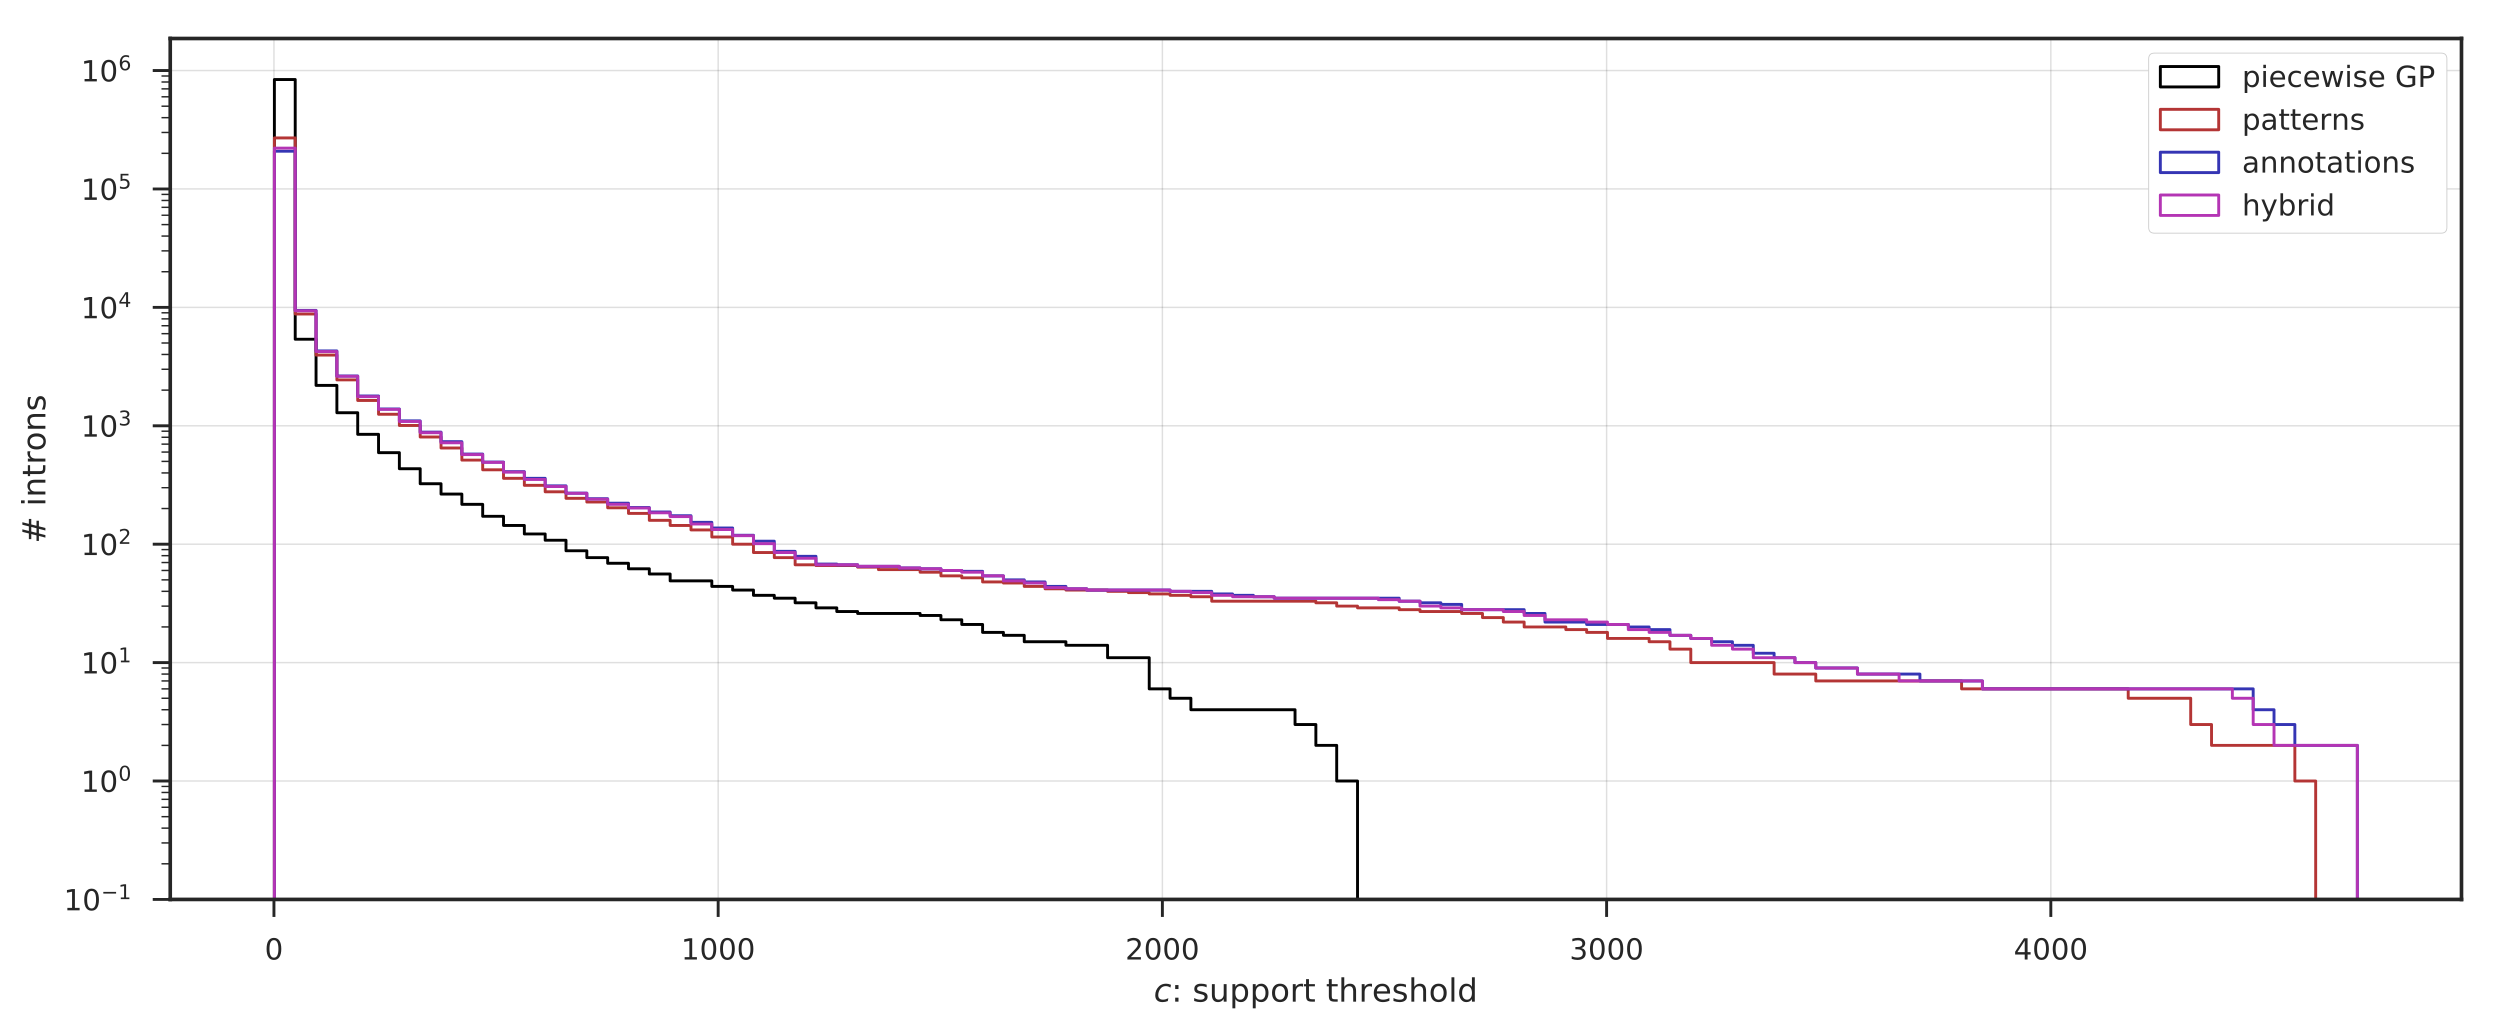 <?xml version="1.0" encoding="utf-8" standalone="no"?>
<!DOCTYPE svg PUBLIC "-//W3C//DTD SVG 1.1//EN"
  "http://www.w3.org/Graphics/SVG/1.1/DTD/svg11.dtd">
<!-- Created with matplotlib (https://matplotlib.org/) -->
<svg height="352.8pt" version="1.1" viewBox="0 0 856.8 352.8" width="856.8pt" xmlns="http://www.w3.org/2000/svg" xmlns:xlink="http://www.w3.org/1999/xlink">
 <defs>
  <style type="text/css">
*{stroke-linecap:butt;stroke-linejoin:round;}
  </style>
 </defs>
 <g id="figure_1">
  <g id="patch_1">
   <path d="M 0 352.8 
L 856.8 352.8 
L 856.8 0 
L 0 0 
z
" style="fill:#ffffff;"/>
  </g>
  <g id="axes_1">
   <g id="patch_2">
    <path d="M 58.346 308.252 
L 843.6 308.252 
L 843.6 13.2 
L 58.346 13.2 
z
" style="fill:#ffffff;"/>
   </g>
   <g id="matplotlib.axis_1">
    <g id="xtick_1">
     <g id="line2d_1">
      <path clip-path="url(#pff137f445e)" d="M 93.887 308.252 
L 93.887 13.2 
" style="fill:none;stroke:#000000;stroke-linecap:round;stroke-opacity:0.125;stroke-width:0.5;"/>
     </g>
     <g id="line2d_2">
      <defs>
       <path d="M 0 0 
L 0 6 
" id="mf0a3dcafa5" style="stroke:#262626;"/>
      </defs>
      <g>
       <use style="fill:#262626;stroke:#262626;" x="93.887" xlink:href="#mf0a3dcafa5" y="308.252"/>
      </g>
     </g>
     <g id="text_1">
      <!-- 0 -->
      <defs>
       <path d="M 31.781 66.406 
Q 24.172 66.406 20.328 58.906 
Q 16.5 51.422 16.5 36.375 
Q 16.5 21.391 20.328 13.891 
Q 24.172 6.391 31.781 6.391 
Q 39.453 6.391 43.281 13.891 
Q 47.125 21.391 47.125 36.375 
Q 47.125 51.422 43.281 58.906 
Q 39.453 66.406 31.781 66.406 
z
M 31.781 74.219 
Q 44.047 74.219 50.516 64.516 
Q 56.984 54.828 56.984 36.375 
Q 56.984 17.969 50.516 8.266 
Q 44.047 -1.422 31.781 -1.422 
Q 19.531 -1.422 13.062 8.266 
Q 6.594 17.969 6.594 36.375 
Q 6.594 54.828 13.062 64.516 
Q 19.531 74.219 31.781 74.219 
z
" id="DejaVuSans-48"/>
      </defs>
      <g style="fill:#262626;" transform="translate(90.706 328.85)scale(0.1 -0.1)">
       <use xlink:href="#DejaVuSans-48"/>
      </g>
     </g>
    </g>
    <g id="xtick_2">
     <g id="line2d_3">
      <path clip-path="url(#pff137f445e)" d="M 246.13 308.252 
L 246.13 13.2 
" style="fill:none;stroke:#000000;stroke-linecap:round;stroke-opacity:0.125;stroke-width:0.5;"/>
     </g>
     <g id="line2d_4">
      <g>
       <use style="fill:#262626;stroke:#262626;" x="246.13" xlink:href="#mf0a3dcafa5" y="308.252"/>
      </g>
     </g>
     <g id="text_2">
      <!-- 1000 -->
      <defs>
       <path d="M 12.406 8.297 
L 28.516 8.297 
L 28.516 63.922 
L 10.984 60.406 
L 10.984 69.391 
L 28.422 72.906 
L 38.281 72.906 
L 38.281 8.297 
L 54.391 8.297 
L 54.391 0 
L 12.406 0 
z
" id="DejaVuSans-49"/>
      </defs>
      <g style="fill:#262626;" transform="translate(233.405 328.85)scale(0.1 -0.1)">
       <use xlink:href="#DejaVuSans-49"/>
       <use x="63.623" xlink:href="#DejaVuSans-48"/>
       <use x="127.246" xlink:href="#DejaVuSans-48"/>
       <use x="190.869" xlink:href="#DejaVuSans-48"/>
      </g>
     </g>
    </g>
    <g id="xtick_3">
     <g id="line2d_5">
      <path clip-path="url(#pff137f445e)" d="M 398.373 308.252 
L 398.373 13.2 
" style="fill:none;stroke:#000000;stroke-linecap:round;stroke-opacity:0.125;stroke-width:0.5;"/>
     </g>
     <g id="line2d_6">
      <g>
       <use style="fill:#262626;stroke:#262626;" x="398.373" xlink:href="#mf0a3dcafa5" y="308.252"/>
      </g>
     </g>
     <g id="text_3">
      <!-- 2000 -->
      <defs>
       <path d="M 19.188 8.297 
L 53.609 8.297 
L 53.609 0 
L 7.328 0 
L 7.328 8.297 
Q 12.938 14.109 22.625 23.891 
Q 32.328 33.688 34.812 36.531 
Q 39.547 41.844 41.422 45.531 
Q 43.312 49.219 43.312 52.781 
Q 43.312 58.594 39.234 62.25 
Q 35.156 65.922 28.609 65.922 
Q 23.969 65.922 18.812 64.312 
Q 13.672 62.703 7.812 59.422 
L 7.812 69.391 
Q 13.766 71.781 18.938 73 
Q 24.125 74.219 28.422 74.219 
Q 39.75 74.219 46.484 68.547 
Q 53.219 62.891 53.219 53.422 
Q 53.219 48.922 51.531 44.891 
Q 49.859 40.875 45.406 35.406 
Q 44.188 33.984 37.641 27.219 
Q 31.109 20.453 19.188 8.297 
z
" id="DejaVuSans-50"/>
      </defs>
      <g style="fill:#262626;" transform="translate(385.648 328.85)scale(0.1 -0.1)">
       <use xlink:href="#DejaVuSans-50"/>
       <use x="63.623" xlink:href="#DejaVuSans-48"/>
       <use x="127.246" xlink:href="#DejaVuSans-48"/>
       <use x="190.869" xlink:href="#DejaVuSans-48"/>
      </g>
     </g>
    </g>
    <g id="xtick_4">
     <g id="line2d_7">
      <path clip-path="url(#pff137f445e)" d="M 550.616 308.252 
L 550.616 13.2 
" style="fill:none;stroke:#000000;stroke-linecap:round;stroke-opacity:0.125;stroke-width:0.5;"/>
     </g>
     <g id="line2d_8">
      <g>
       <use style="fill:#262626;stroke:#262626;" x="550.616" xlink:href="#mf0a3dcafa5" y="308.252"/>
      </g>
     </g>
     <g id="text_4">
      <!-- 3000 -->
      <defs>
       <path d="M 40.578 39.312 
Q 47.656 37.797 51.625 33 
Q 55.609 28.219 55.609 21.188 
Q 55.609 10.406 48.188 4.484 
Q 40.766 -1.422 27.094 -1.422 
Q 22.516 -1.422 17.656 -0.516 
Q 12.797 0.391 7.625 2.203 
L 7.625 11.719 
Q 11.719 9.328 16.594 8.109 
Q 21.484 6.891 26.812 6.891 
Q 36.078 6.891 40.938 10.547 
Q 45.797 14.203 45.797 21.188 
Q 45.797 27.641 41.281 31.266 
Q 36.766 34.906 28.719 34.906 
L 20.219 34.906 
L 20.219 43.016 
L 29.109 43.016 
Q 36.375 43.016 40.234 45.922 
Q 44.094 48.828 44.094 54.297 
Q 44.094 59.906 40.109 62.906 
Q 36.141 65.922 28.719 65.922 
Q 24.656 65.922 20.016 65.031 
Q 15.375 64.156 9.812 62.312 
L 9.812 71.094 
Q 15.438 72.656 20.344 73.438 
Q 25.25 74.219 29.594 74.219 
Q 40.828 74.219 47.359 69.109 
Q 53.906 64.016 53.906 55.328 
Q 53.906 49.266 50.438 45.094 
Q 46.969 40.922 40.578 39.312 
z
" id="DejaVuSans-51"/>
      </defs>
      <g style="fill:#262626;" transform="translate(537.891 328.85)scale(0.1 -0.1)">
       <use xlink:href="#DejaVuSans-51"/>
       <use x="63.623" xlink:href="#DejaVuSans-48"/>
       <use x="127.246" xlink:href="#DejaVuSans-48"/>
       <use x="190.869" xlink:href="#DejaVuSans-48"/>
      </g>
     </g>
    </g>
    <g id="xtick_5">
     <g id="line2d_9">
      <path clip-path="url(#pff137f445e)" d="M 702.859 308.252 
L 702.859 13.2 
" style="fill:none;stroke:#000000;stroke-linecap:round;stroke-opacity:0.125;stroke-width:0.5;"/>
     </g>
     <g id="line2d_10">
      <g>
       <use style="fill:#262626;stroke:#262626;" x="702.859" xlink:href="#mf0a3dcafa5" y="308.252"/>
      </g>
     </g>
     <g id="text_5">
      <!-- 4000 -->
      <defs>
       <path d="M 37.797 64.312 
L 12.891 25.391 
L 37.797 25.391 
z
M 35.203 72.906 
L 47.609 72.906 
L 47.609 25.391 
L 58.016 25.391 
L 58.016 17.188 
L 47.609 17.188 
L 47.609 0 
L 37.797 0 
L 37.797 17.188 
L 4.891 17.188 
L 4.891 26.703 
z
" id="DejaVuSans-52"/>
      </defs>
      <g style="fill:#262626;" transform="translate(690.134 328.85)scale(0.1 -0.1)">
       <use xlink:href="#DejaVuSans-52"/>
       <use x="63.623" xlink:href="#DejaVuSans-48"/>
       <use x="127.246" xlink:href="#DejaVuSans-48"/>
       <use x="190.869" xlink:href="#DejaVuSans-48"/>
      </g>
     </g>
    </g>
    <g id="text_6">
     <!-- $c$: support threshold -->
     <defs>
      <path d="M 53.609 52.594 
L 51.812 43.703 
Q 48.578 46.047 44.938 47.219 
Q 41.312 48.391 37.406 48.391 
Q 33.109 48.391 29.219 46.875 
Q 25.344 45.359 22.703 42.578 
Q 18.5 38.328 16.203 32.609 
Q 13.922 26.906 13.922 20.797 
Q 13.922 13.422 17.609 9.812 
Q 21.297 6.203 28.812 6.203 
Q 32.516 6.203 36.688 7.328 
Q 40.875 8.453 45.406 10.688 
L 43.703 1.812 
Q 39.797 0.203 35.672 -0.609 
Q 31.547 -1.422 27.203 -1.422 
Q 16.312 -1.422 10.453 4.016 
Q 4.594 9.469 4.594 19.578 
Q 4.594 28.078 7.641 35.234 
Q 10.688 42.391 16.703 48.094 
Q 20.797 52 26.312 54 
Q 31.844 56 38.375 56 
Q 42.188 56 45.938 55.141 
Q 49.703 54.297 53.609 52.594 
z
" id="DejaVuSans-Oblique-99"/>
      <path d="M 11.719 12.406 
L 22.016 12.406 
L 22.016 0 
L 11.719 0 
z
M 11.719 51.703 
L 22.016 51.703 
L 22.016 39.312 
L 11.719 39.312 
z
" id="DejaVuSans-58"/>
      <path id="DejaVuSans-32"/>
      <path d="M 44.281 53.078 
L 44.281 44.578 
Q 40.484 46.531 36.375 47.5 
Q 32.281 48.484 27.875 48.484 
Q 21.188 48.484 17.844 46.438 
Q 14.5 44.391 14.5 40.281 
Q 14.5 37.156 16.891 35.375 
Q 19.281 33.594 26.516 31.984 
L 29.594 31.297 
Q 39.156 29.25 43.188 25.516 
Q 47.219 21.781 47.219 15.094 
Q 47.219 7.469 41.188 3.016 
Q 35.156 -1.422 24.609 -1.422 
Q 20.219 -1.422 15.453 -0.562 
Q 10.688 0.297 5.422 2 
L 5.422 11.281 
Q 10.406 8.688 15.234 7.391 
Q 20.062 6.109 24.812 6.109 
Q 31.156 6.109 34.562 8.281 
Q 37.984 10.453 37.984 14.406 
Q 37.984 18.062 35.516 20.016 
Q 33.062 21.969 24.703 23.781 
L 21.578 24.516 
Q 13.234 26.266 9.516 29.906 
Q 5.812 33.547 5.812 39.891 
Q 5.812 47.609 11.281 51.797 
Q 16.75 56 26.812 56 
Q 31.781 56 36.172 55.266 
Q 40.578 54.547 44.281 53.078 
z
" id="DejaVuSans-115"/>
      <path d="M 8.5 21.578 
L 8.5 54.688 
L 17.484 54.688 
L 17.484 21.922 
Q 17.484 14.156 20.5 10.266 
Q 23.531 6.391 29.594 6.391 
Q 36.859 6.391 41.078 11.031 
Q 45.312 15.672 45.312 23.688 
L 45.312 54.688 
L 54.297 54.688 
L 54.297 0 
L 45.312 0 
L 45.312 8.406 
Q 42.047 3.422 37.719 1 
Q 33.406 -1.422 27.688 -1.422 
Q 18.266 -1.422 13.375 4.438 
Q 8.5 10.297 8.5 21.578 
z
M 31.109 56 
z
" id="DejaVuSans-117"/>
      <path d="M 18.109 8.203 
L 18.109 -20.797 
L 9.078 -20.797 
L 9.078 54.688 
L 18.109 54.688 
L 18.109 46.391 
Q 20.953 51.266 25.266 53.625 
Q 29.594 56 35.594 56 
Q 45.562 56 51.781 48.094 
Q 58.016 40.188 58.016 27.297 
Q 58.016 14.406 51.781 6.484 
Q 45.562 -1.422 35.594 -1.422 
Q 29.594 -1.422 25.266 0.953 
Q 20.953 3.328 18.109 8.203 
z
M 48.688 27.297 
Q 48.688 37.203 44.609 42.844 
Q 40.531 48.484 33.406 48.484 
Q 26.266 48.484 22.188 42.844 
Q 18.109 37.203 18.109 27.297 
Q 18.109 17.391 22.188 11.75 
Q 26.266 6.109 33.406 6.109 
Q 40.531 6.109 44.609 11.75 
Q 48.688 17.391 48.688 27.297 
z
" id="DejaVuSans-112"/>
      <path d="M 30.609 48.391 
Q 23.391 48.391 19.188 42.75 
Q 14.984 37.109 14.984 27.297 
Q 14.984 17.484 19.156 11.844 
Q 23.344 6.203 30.609 6.203 
Q 37.797 6.203 41.984 11.859 
Q 46.188 17.531 46.188 27.297 
Q 46.188 37.016 41.984 42.703 
Q 37.797 48.391 30.609 48.391 
z
M 30.609 56 
Q 42.328 56 49.016 48.375 
Q 55.719 40.766 55.719 27.297 
Q 55.719 13.875 49.016 6.219 
Q 42.328 -1.422 30.609 -1.422 
Q 18.844 -1.422 12.172 6.219 
Q 5.516 13.875 5.516 27.297 
Q 5.516 40.766 12.172 48.375 
Q 18.844 56 30.609 56 
z
" id="DejaVuSans-111"/>
      <path d="M 41.109 46.297 
Q 39.594 47.172 37.812 47.578 
Q 36.031 48 33.891 48 
Q 26.266 48 22.188 43.047 
Q 18.109 38.094 18.109 28.812 
L 18.109 0 
L 9.078 0 
L 9.078 54.688 
L 18.109 54.688 
L 18.109 46.188 
Q 20.953 51.172 25.484 53.578 
Q 30.031 56 36.531 56 
Q 37.453 56 38.578 55.875 
Q 39.703 55.766 41.062 55.516 
z
" id="DejaVuSans-114"/>
      <path d="M 18.312 70.219 
L 18.312 54.688 
L 36.812 54.688 
L 36.812 47.703 
L 18.312 47.703 
L 18.312 18.016 
Q 18.312 11.328 20.141 9.422 
Q 21.969 7.516 27.594 7.516 
L 36.812 7.516 
L 36.812 0 
L 27.594 0 
Q 17.188 0 13.234 3.875 
Q 9.281 7.766 9.281 18.016 
L 9.281 47.703 
L 2.688 47.703 
L 2.688 54.688 
L 9.281 54.688 
L 9.281 70.219 
z
" id="DejaVuSans-116"/>
      <path d="M 54.891 33.016 
L 54.891 0 
L 45.906 0 
L 45.906 32.719 
Q 45.906 40.484 42.875 44.328 
Q 39.844 48.188 33.797 48.188 
Q 26.516 48.188 22.312 43.547 
Q 18.109 38.922 18.109 30.906 
L 18.109 0 
L 9.078 0 
L 9.078 75.984 
L 18.109 75.984 
L 18.109 46.188 
Q 21.344 51.125 25.703 53.562 
Q 30.078 56 35.797 56 
Q 45.219 56 50.047 50.172 
Q 54.891 44.344 54.891 33.016 
z
" id="DejaVuSans-104"/>
      <path d="M 56.203 29.594 
L 56.203 25.203 
L 14.891 25.203 
Q 15.484 15.922 20.484 11.062 
Q 25.484 6.203 34.422 6.203 
Q 39.594 6.203 44.453 7.469 
Q 49.312 8.734 54.109 11.281 
L 54.109 2.781 
Q 49.266 0.734 44.188 -0.344 
Q 39.109 -1.422 33.891 -1.422 
Q 20.797 -1.422 13.156 6.188 
Q 5.516 13.812 5.516 26.812 
Q 5.516 40.234 12.766 48.109 
Q 20.016 56 32.328 56 
Q 43.359 56 49.781 48.891 
Q 56.203 41.797 56.203 29.594 
z
M 47.219 32.234 
Q 47.125 39.594 43.094 43.984 
Q 39.062 48.391 32.422 48.391 
Q 24.906 48.391 20.391 44.141 
Q 15.875 39.891 15.188 32.172 
z
" id="DejaVuSans-101"/>
      <path d="M 9.422 75.984 
L 18.406 75.984 
L 18.406 0 
L 9.422 0 
z
" id="DejaVuSans-108"/>
      <path d="M 45.406 46.391 
L 45.406 75.984 
L 54.391 75.984 
L 54.391 0 
L 45.406 0 
L 45.406 8.203 
Q 42.578 3.328 38.25 0.953 
Q 33.938 -1.422 27.875 -1.422 
Q 17.969 -1.422 11.734 6.484 
Q 5.516 14.406 5.516 27.297 
Q 5.516 40.188 11.734 48.094 
Q 17.969 56 27.875 56 
Q 33.938 56 38.25 53.625 
Q 42.578 51.266 45.406 46.391 
z
M 14.797 27.297 
Q 14.797 17.391 18.875 11.75 
Q 22.953 6.109 30.078 6.109 
Q 37.203 6.109 41.297 11.75 
Q 45.406 17.391 45.406 27.297 
Q 45.406 37.203 41.297 42.844 
Q 37.203 48.484 30.078 48.484 
Q 22.953 48.484 18.875 42.844 
Q 14.797 37.203 14.797 27.297 
z
" id="DejaVuSans-100"/>
     </defs>
     <g style="fill:#262626;" transform="translate(395.423 343.29)scale(0.11 -0.11)">
      <use transform="translate(0 0.016)" xlink:href="#DejaVuSans-Oblique-99"/>
      <use transform="translate(54.98 0.016)" xlink:href="#DejaVuSans-58"/>
      <use transform="translate(88.672 0.016)" xlink:href="#DejaVuSans-32"/>
      <use transform="translate(120.459 0.016)" xlink:href="#DejaVuSans-115"/>
      <use transform="translate(172.559 0.016)" xlink:href="#DejaVuSans-117"/>
      <use transform="translate(235.938 0.016)" xlink:href="#DejaVuSans-112"/>
      <use transform="translate(299.414 0.016)" xlink:href="#DejaVuSans-112"/>
      <use transform="translate(362.891 0.016)" xlink:href="#DejaVuSans-111"/>
      <use transform="translate(424.072 0.016)" xlink:href="#DejaVuSans-114"/>
      <use transform="translate(465.186 0.016)" xlink:href="#DejaVuSans-116"/>
      <use transform="translate(504.395 0.016)" xlink:href="#DejaVuSans-32"/>
      <use transform="translate(536.182 0.016)" xlink:href="#DejaVuSans-116"/>
      <use transform="translate(575.391 0.016)" xlink:href="#DejaVuSans-104"/>
      <use transform="translate(638.77 0.016)" xlink:href="#DejaVuSans-114"/>
      <use transform="translate(679.883 0.016)" xlink:href="#DejaVuSans-101"/>
      <use transform="translate(741.406 0.016)" xlink:href="#DejaVuSans-115"/>
      <use transform="translate(793.506 0.016)" xlink:href="#DejaVuSans-104"/>
      <use transform="translate(856.885 0.016)" xlink:href="#DejaVuSans-111"/>
      <use transform="translate(918.066 0.016)" xlink:href="#DejaVuSans-108"/>
      <use transform="translate(945.85 0.016)" xlink:href="#DejaVuSans-100"/>
     </g>
    </g>
   </g>
   <g id="matplotlib.axis_2">
    <g id="ytick_1">
     <g id="line2d_11">
      <path clip-path="url(#pff137f445e)" d="M 58.346 308.252 
L 843.6 308.252 
" style="fill:none;stroke:#000000;stroke-linecap:round;stroke-opacity:0.125;stroke-width:0.5;"/>
     </g>
     <g id="line2d_12">
      <defs>
       <path d="M 0 0 
L -6 0 
" id="mfa55ca4aea" style="stroke:#262626;"/>
      </defs>
      <g>
       <use style="fill:#262626;stroke:#262626;" x="58.346" xlink:href="#mfa55ca4aea" y="308.252"/>
      </g>
     </g>
     <g id="text_7">
      <!-- $\mathdefault{10^{-1}}$ -->
      <defs>
       <path d="M 10.594 35.5 
L 73.188 35.5 
L 73.188 27.203 
L 10.594 27.203 
z
" id="DejaVuSans-8722"/>
      </defs>
      <g style="fill:#262626;" transform="translate(21.846 312.051)scale(0.1 -0.1)">
       <use transform="translate(0 0.684)" xlink:href="#DejaVuSans-49"/>
       <use transform="translate(63.623 0.684)" xlink:href="#DejaVuSans-48"/>
       <use transform="translate(128.203 38.966)scale(0.7)" xlink:href="#DejaVuSans-8722"/>
       <use transform="translate(186.855 38.966)scale(0.7)" xlink:href="#DejaVuSans-49"/>
      </g>
     </g>
    </g>
    <g id="ytick_2">
     <g id="line2d_13">
      <path clip-path="url(#pff137f445e)" d="M 58.346 267.67 
L 843.6 267.67 
" style="fill:none;stroke:#000000;stroke-linecap:round;stroke-opacity:0.125;stroke-width:0.5;"/>
     </g>
     <g id="line2d_14">
      <g>
       <use style="fill:#262626;stroke:#262626;" x="58.346" xlink:href="#mfa55ca4aea" y="267.67"/>
      </g>
     </g>
     <g id="text_8">
      <!-- $\mathdefault{10^{0}}$ -->
      <g style="fill:#262626;" transform="translate(27.746 271.469)scale(0.1 -0.1)">
       <use transform="translate(0 0.766)" xlink:href="#DejaVuSans-49"/>
       <use transform="translate(63.623 0.766)" xlink:href="#DejaVuSans-48"/>
       <use transform="translate(128.203 39.047)scale(0.7)" xlink:href="#DejaVuSans-48"/>
      </g>
     </g>
    </g>
    <g id="ytick_3">
     <g id="line2d_15">
      <path clip-path="url(#pff137f445e)" d="M 58.346 227.088 
L 843.6 227.088 
" style="fill:none;stroke:#000000;stroke-linecap:round;stroke-opacity:0.125;stroke-width:0.5;"/>
     </g>
     <g id="line2d_16">
      <g>
       <use style="fill:#262626;stroke:#262626;" x="58.346" xlink:href="#mfa55ca4aea" y="227.088"/>
      </g>
     </g>
     <g id="text_9">
      <!-- $\mathdefault{10^{1}}$ -->
      <g style="fill:#262626;" transform="translate(27.746 230.888)scale(0.1 -0.1)">
       <use transform="translate(0 0.684)" xlink:href="#DejaVuSans-49"/>
       <use transform="translate(63.623 0.684)" xlink:href="#DejaVuSans-48"/>
       <use transform="translate(128.203 38.966)scale(0.7)" xlink:href="#DejaVuSans-49"/>
      </g>
     </g>
    </g>
    <g id="ytick_4">
     <g id="line2d_17">
      <path clip-path="url(#pff137f445e)" d="M 58.346 186.507 
L 843.6 186.507 
" style="fill:none;stroke:#000000;stroke-linecap:round;stroke-opacity:0.125;stroke-width:0.5;"/>
     </g>
     <g id="line2d_18">
      <g>
       <use style="fill:#262626;stroke:#262626;" x="58.346" xlink:href="#mfa55ca4aea" y="186.507"/>
      </g>
     </g>
     <g id="text_10">
      <!-- $\mathdefault{10^{2}}$ -->
      <g style="fill:#262626;" transform="translate(27.746 190.306)scale(0.1 -0.1)">
       <use transform="translate(0 0.766)" xlink:href="#DejaVuSans-49"/>
       <use transform="translate(63.623 0.766)" xlink:href="#DejaVuSans-48"/>
       <use transform="translate(128.203 39.047)scale(0.7)" xlink:href="#DejaVuSans-50"/>
      </g>
     </g>
    </g>
    <g id="ytick_5">
     <g id="line2d_19">
      <path clip-path="url(#pff137f445e)" d="M 58.346 145.925 
L 843.6 145.925 
" style="fill:none;stroke:#000000;stroke-linecap:round;stroke-opacity:0.125;stroke-width:0.5;"/>
     </g>
     <g id="line2d_20">
      <g>
       <use style="fill:#262626;stroke:#262626;" x="58.346" xlink:href="#mfa55ca4aea" y="145.925"/>
      </g>
     </g>
     <g id="text_11">
      <!-- $\mathdefault{10^{3}}$ -->
      <g style="fill:#262626;" transform="translate(27.746 149.724)scale(0.1 -0.1)">
       <use transform="translate(0 0.766)" xlink:href="#DejaVuSans-49"/>
       <use transform="translate(63.623 0.766)" xlink:href="#DejaVuSans-48"/>
       <use transform="translate(128.203 39.047)scale(0.7)" xlink:href="#DejaVuSans-51"/>
      </g>
     </g>
    </g>
    <g id="ytick_6">
     <g id="line2d_21">
      <path clip-path="url(#pff137f445e)" d="M 58.346 105.343 
L 843.6 105.343 
" style="fill:none;stroke:#000000;stroke-linecap:round;stroke-opacity:0.125;stroke-width:0.5;"/>
     </g>
     <g id="line2d_22">
      <g>
       <use style="fill:#262626;stroke:#262626;" x="58.346" xlink:href="#mfa55ca4aea" y="105.343"/>
      </g>
     </g>
     <g id="text_12">
      <!-- $\mathdefault{10^{4}}$ -->
      <g style="fill:#262626;" transform="translate(27.746 109.142)scale(0.1 -0.1)">
       <use transform="translate(0 0.684)" xlink:href="#DejaVuSans-49"/>
       <use transform="translate(63.623 0.684)" xlink:href="#DejaVuSans-48"/>
       <use transform="translate(128.203 38.966)scale(0.7)" xlink:href="#DejaVuSans-52"/>
      </g>
     </g>
    </g>
    <g id="ytick_7">
     <g id="line2d_23">
      <path clip-path="url(#pff137f445e)" d="M 58.346 64.761 
L 843.6 64.761 
" style="fill:none;stroke:#000000;stroke-linecap:round;stroke-opacity:0.125;stroke-width:0.5;"/>
     </g>
     <g id="line2d_24">
      <g>
       <use style="fill:#262626;stroke:#262626;" x="58.346" xlink:href="#mfa55ca4aea" y="64.761"/>
      </g>
     </g>
     <g id="text_13">
      <!-- $\mathdefault{10^{5}}$ -->
      <defs>
       <path d="M 10.797 72.906 
L 49.516 72.906 
L 49.516 64.594 
L 19.828 64.594 
L 19.828 46.734 
Q 21.969 47.469 24.109 47.828 
Q 26.266 48.188 28.422 48.188 
Q 40.625 48.188 47.75 41.5 
Q 54.891 34.812 54.891 23.391 
Q 54.891 11.625 47.562 5.094 
Q 40.234 -1.422 26.906 -1.422 
Q 22.312 -1.422 17.547 -0.641 
Q 12.797 0.141 7.719 1.703 
L 7.719 11.625 
Q 12.109 9.234 16.797 8.062 
Q 21.484 6.891 26.703 6.891 
Q 35.156 6.891 40.078 11.328 
Q 45.016 15.766 45.016 23.391 
Q 45.016 31 40.078 35.438 
Q 35.156 39.891 26.703 39.891 
Q 22.75 39.891 18.812 39.016 
Q 14.891 38.141 10.797 36.281 
z
" id="DejaVuSans-53"/>
      </defs>
      <g style="fill:#262626;" transform="translate(27.746 68.561)scale(0.1 -0.1)">
       <use transform="translate(0 0.684)" xlink:href="#DejaVuSans-49"/>
       <use transform="translate(63.623 0.684)" xlink:href="#DejaVuSans-48"/>
       <use transform="translate(128.203 38.966)scale(0.7)" xlink:href="#DejaVuSans-53"/>
      </g>
     </g>
    </g>
    <g id="ytick_8">
     <g id="line2d_25">
      <path clip-path="url(#pff137f445e)" d="M 58.346 24.18 
L 843.6 24.18 
" style="fill:none;stroke:#000000;stroke-linecap:round;stroke-opacity:0.125;stroke-width:0.5;"/>
     </g>
     <g id="line2d_26">
      <g>
       <use style="fill:#262626;stroke:#262626;" x="58.346" xlink:href="#mfa55ca4aea" y="24.18"/>
      </g>
     </g>
     <g id="text_14">
      <!-- $\mathdefault{10^{6}}$ -->
      <defs>
       <path d="M 33.016 40.375 
Q 26.375 40.375 22.484 35.828 
Q 18.609 31.297 18.609 23.391 
Q 18.609 15.531 22.484 10.953 
Q 26.375 6.391 33.016 6.391 
Q 39.656 6.391 43.531 10.953 
Q 47.406 15.531 47.406 23.391 
Q 47.406 31.297 43.531 35.828 
Q 39.656 40.375 33.016 40.375 
z
M 52.594 71.297 
L 52.594 62.312 
Q 48.875 64.062 45.094 64.984 
Q 41.312 65.922 37.594 65.922 
Q 27.828 65.922 22.672 59.328 
Q 17.531 52.734 16.797 39.406 
Q 19.672 43.656 24.016 45.922 
Q 28.375 48.188 33.594 48.188 
Q 44.578 48.188 50.953 41.516 
Q 57.328 34.859 57.328 23.391 
Q 57.328 12.156 50.688 5.359 
Q 44.047 -1.422 33.016 -1.422 
Q 20.359 -1.422 13.672 8.266 
Q 6.984 17.969 6.984 36.375 
Q 6.984 53.656 15.188 63.938 
Q 23.391 74.219 37.203 74.219 
Q 40.922 74.219 44.703 73.484 
Q 48.484 72.75 52.594 71.297 
z
" id="DejaVuSans-54"/>
      </defs>
      <g style="fill:#262626;" transform="translate(27.746 27.979)scale(0.1 -0.1)">
       <use transform="translate(0 0.766)" xlink:href="#DejaVuSans-49"/>
       <use transform="translate(63.623 0.766)" xlink:href="#DejaVuSans-48"/>
       <use transform="translate(128.203 39.047)scale(0.7)" xlink:href="#DejaVuSans-54"/>
      </g>
     </g>
    </g>
    <g id="ytick_9">
     <g id="line2d_27">
      <defs>
       <path d="M 0 0 
L -3 0 
" id="m2b8370128c" style="stroke:#262626;stroke-width:0.5;"/>
      </defs>
      <g>
       <use style="fill:#262626;stroke:#262626;stroke-width:0.5;" x="58.346" xlink:href="#m2b8370128c" y="296.036"/>
      </g>
     </g>
    </g>
    <g id="ytick_10">
     <g id="line2d_28">
      <g>
       <use style="fill:#262626;stroke:#262626;stroke-width:0.5;" x="58.346" xlink:href="#m2b8370128c" y="288.889"/>
      </g>
     </g>
    </g>
    <g id="ytick_11">
     <g id="line2d_29">
      <g>
       <use style="fill:#262626;stroke:#262626;stroke-width:0.5;" x="58.346" xlink:href="#m2b8370128c" y="283.819"/>
      </g>
     </g>
    </g>
    <g id="ytick_12">
     <g id="line2d_30">
      <g>
       <use style="fill:#262626;stroke:#262626;stroke-width:0.5;" x="58.346" xlink:href="#m2b8370128c" y="279.886"/>
      </g>
     </g>
    </g>
    <g id="ytick_13">
     <g id="line2d_31">
      <g>
       <use style="fill:#262626;stroke:#262626;stroke-width:0.5;" x="58.346" xlink:href="#m2b8370128c" y="276.673"/>
      </g>
     </g>
    </g>
    <g id="ytick_14">
     <g id="line2d_32">
      <g>
       <use style="fill:#262626;stroke:#262626;stroke-width:0.5;" x="58.346" xlink:href="#m2b8370128c" y="273.956"/>
      </g>
     </g>
    </g>
    <g id="ytick_15">
     <g id="line2d_33">
      <g>
       <use style="fill:#262626;stroke:#262626;stroke-width:0.5;" x="58.346" xlink:href="#m2b8370128c" y="271.603"/>
      </g>
     </g>
    </g>
    <g id="ytick_16">
     <g id="line2d_34">
      <g>
       <use style="fill:#262626;stroke:#262626;stroke-width:0.5;" x="58.346" xlink:href="#m2b8370128c" y="269.527"/>
      </g>
     </g>
    </g>
    <g id="ytick_17">
     <g id="line2d_35">
      <g>
       <use style="fill:#262626;stroke:#262626;stroke-width:0.5;" x="58.346" xlink:href="#m2b8370128c" y="255.454"/>
      </g>
     </g>
    </g>
    <g id="ytick_18">
     <g id="line2d_36">
      <g>
       <use style="fill:#262626;stroke:#262626;stroke-width:0.5;" x="58.346" xlink:href="#m2b8370128c" y="248.308"/>
      </g>
     </g>
    </g>
    <g id="ytick_19">
     <g id="line2d_37">
      <g>
       <use style="fill:#262626;stroke:#262626;stroke-width:0.5;" x="58.346" xlink:href="#m2b8370128c" y="243.238"/>
      </g>
     </g>
    </g>
    <g id="ytick_20">
     <g id="line2d_38">
      <g>
       <use style="fill:#262626;stroke:#262626;stroke-width:0.5;" x="58.346" xlink:href="#m2b8370128c" y="239.305"/>
      </g>
     </g>
    </g>
    <g id="ytick_21">
     <g id="line2d_39">
      <g>
       <use style="fill:#262626;stroke:#262626;stroke-width:0.5;" x="58.346" xlink:href="#m2b8370128c" y="236.091"/>
      </g>
     </g>
    </g>
    <g id="ytick_22">
     <g id="line2d_40">
      <g>
       <use style="fill:#262626;stroke:#262626;stroke-width:0.5;" x="58.346" xlink:href="#m2b8370128c" y="233.375"/>
      </g>
     </g>
    </g>
    <g id="ytick_23">
     <g id="line2d_41">
      <g>
       <use style="fill:#262626;stroke:#262626;stroke-width:0.5;" x="58.346" xlink:href="#m2b8370128c" y="231.021"/>
      </g>
     </g>
    </g>
    <g id="ytick_24">
     <g id="line2d_42">
      <g>
       <use style="fill:#262626;stroke:#262626;stroke-width:0.5;" x="58.346" xlink:href="#m2b8370128c" y="228.945"/>
      </g>
     </g>
    </g>
    <g id="ytick_25">
     <g id="line2d_43">
      <g>
       <use style="fill:#262626;stroke:#262626;stroke-width:0.5;" x="58.346" xlink:href="#m2b8370128c" y="214.872"/>
      </g>
     </g>
    </g>
    <g id="ytick_26">
     <g id="line2d_44">
      <g>
       <use style="fill:#262626;stroke:#262626;stroke-width:0.5;" x="58.346" xlink:href="#m2b8370128c" y="207.726"/>
      </g>
     </g>
    </g>
    <g id="ytick_27">
     <g id="line2d_45">
      <g>
       <use style="fill:#262626;stroke:#262626;stroke-width:0.5;" x="58.346" xlink:href="#m2b8370128c" y="202.656"/>
      </g>
     </g>
    </g>
    <g id="ytick_28">
     <g id="line2d_46">
      <g>
       <use style="fill:#262626;stroke:#262626;stroke-width:0.5;" x="58.346" xlink:href="#m2b8370128c" y="198.723"/>
      </g>
     </g>
    </g>
    <g id="ytick_29">
     <g id="line2d_47">
      <g>
       <use style="fill:#262626;stroke:#262626;stroke-width:0.5;" x="58.346" xlink:href="#m2b8370128c" y="195.51"/>
      </g>
     </g>
    </g>
    <g id="ytick_30">
     <g id="line2d_48">
      <g>
       <use style="fill:#262626;stroke:#262626;stroke-width:0.5;" x="58.346" xlink:href="#m2b8370128c" y="192.793"/>
      </g>
     </g>
    </g>
    <g id="ytick_31">
     <g id="line2d_49">
      <g>
       <use style="fill:#262626;stroke:#262626;stroke-width:0.5;" x="58.346" xlink:href="#m2b8370128c" y="190.439"/>
      </g>
     </g>
    </g>
    <g id="ytick_32">
     <g id="line2d_50">
      <g>
       <use style="fill:#262626;stroke:#262626;stroke-width:0.5;" x="58.346" xlink:href="#m2b8370128c" y="188.364"/>
      </g>
     </g>
    </g>
    <g id="ytick_33">
     <g id="line2d_51">
      <g>
       <use style="fill:#262626;stroke:#262626;stroke-width:0.5;" x="58.346" xlink:href="#m2b8370128c" y="174.29"/>
      </g>
     </g>
    </g>
    <g id="ytick_34">
     <g id="line2d_52">
      <g>
       <use style="fill:#262626;stroke:#262626;stroke-width:0.5;" x="58.346" xlink:href="#m2b8370128c" y="167.144"/>
      </g>
     </g>
    </g>
    <g id="ytick_35">
     <g id="line2d_53">
      <g>
       <use style="fill:#262626;stroke:#262626;stroke-width:0.5;" x="58.346" xlink:href="#m2b8370128c" y="162.074"/>
      </g>
     </g>
    </g>
    <g id="ytick_36">
     <g id="line2d_54">
      <g>
       <use style="fill:#262626;stroke:#262626;stroke-width:0.5;" x="58.346" xlink:href="#m2b8370128c" y="158.141"/>
      </g>
     </g>
    </g>
    <g id="ytick_37">
     <g id="line2d_55">
      <g>
       <use style="fill:#262626;stroke:#262626;stroke-width:0.5;" x="58.346" xlink:href="#m2b8370128c" y="154.928"/>
      </g>
     </g>
    </g>
    <g id="ytick_38">
     <g id="line2d_56">
      <g>
       <use style="fill:#262626;stroke:#262626;stroke-width:0.5;" x="58.346" xlink:href="#m2b8370128c" y="152.211"/>
      </g>
     </g>
    </g>
    <g id="ytick_39">
     <g id="line2d_57">
      <g>
       <use style="fill:#262626;stroke:#262626;stroke-width:0.5;" x="58.346" xlink:href="#m2b8370128c" y="149.858"/>
      </g>
     </g>
    </g>
    <g id="ytick_40">
     <g id="line2d_58">
      <g>
       <use style="fill:#262626;stroke:#262626;stroke-width:0.5;" x="58.346" xlink:href="#m2b8370128c" y="147.782"/>
      </g>
     </g>
    </g>
    <g id="ytick_41">
     <g id="line2d_59">
      <g>
       <use style="fill:#262626;stroke:#262626;stroke-width:0.5;" x="58.346" xlink:href="#m2b8370128c" y="133.709"/>
      </g>
     </g>
    </g>
    <g id="ytick_42">
     <g id="line2d_60">
      <g>
       <use style="fill:#262626;stroke:#262626;stroke-width:0.5;" x="58.346" xlink:href="#m2b8370128c" y="126.563"/>
      </g>
     </g>
    </g>
    <g id="ytick_43">
     <g id="line2d_61">
      <g>
       <use style="fill:#262626;stroke:#262626;stroke-width:0.5;" x="58.346" xlink:href="#m2b8370128c" y="121.492"/>
      </g>
     </g>
    </g>
    <g id="ytick_44">
     <g id="line2d_62">
      <g>
       <use style="fill:#262626;stroke:#262626;stroke-width:0.5;" x="58.346" xlink:href="#m2b8370128c" y="117.56"/>
      </g>
     </g>
    </g>
    <g id="ytick_45">
     <g id="line2d_63">
      <g>
       <use style="fill:#262626;stroke:#262626;stroke-width:0.5;" x="58.346" xlink:href="#m2b8370128c" y="114.346"/>
      </g>
     </g>
    </g>
    <g id="ytick_46">
     <g id="line2d_64">
      <g>
       <use style="fill:#262626;stroke:#262626;stroke-width:0.5;" x="58.346" xlink:href="#m2b8370128c" y="111.629"/>
      </g>
     </g>
    </g>
    <g id="ytick_47">
     <g id="line2d_65">
      <g>
       <use style="fill:#262626;stroke:#262626;stroke-width:0.5;" x="58.346" xlink:href="#m2b8370128c" y="109.276"/>
      </g>
     </g>
    </g>
    <g id="ytick_48">
     <g id="line2d_66">
      <g>
       <use style="fill:#262626;stroke:#262626;stroke-width:0.5;" x="58.346" xlink:href="#m2b8370128c" y="107.2"/>
      </g>
     </g>
    </g>
    <g id="ytick_49">
     <g id="line2d_67">
      <g>
       <use style="fill:#262626;stroke:#262626;stroke-width:0.5;" x="58.346" xlink:href="#m2b8370128c" y="93.127"/>
      </g>
     </g>
    </g>
    <g id="ytick_50">
     <g id="line2d_68">
      <g>
       <use style="fill:#262626;stroke:#262626;stroke-width:0.5;" x="58.346" xlink:href="#m2b8370128c" y="85.981"/>
      </g>
     </g>
    </g>
    <g id="ytick_51">
     <g id="line2d_69">
      <g>
       <use style="fill:#262626;stroke:#262626;stroke-width:0.5;" x="58.346" xlink:href="#m2b8370128c" y="80.911"/>
      </g>
     </g>
    </g>
    <g id="ytick_52">
     <g id="line2d_70">
      <g>
       <use style="fill:#262626;stroke:#262626;stroke-width:0.5;" x="58.346" xlink:href="#m2b8370128c" y="76.978"/>
      </g>
     </g>
    </g>
    <g id="ytick_53">
     <g id="line2d_71">
      <g>
       <use style="fill:#262626;stroke:#262626;stroke-width:0.5;" x="58.346" xlink:href="#m2b8370128c" y="73.765"/>
      </g>
     </g>
    </g>
    <g id="ytick_54">
     <g id="line2d_72">
      <g>
       <use style="fill:#262626;stroke:#262626;stroke-width:0.5;" x="58.346" xlink:href="#m2b8370128c" y="71.048"/>
      </g>
     </g>
    </g>
    <g id="ytick_55">
     <g id="line2d_73">
      <g>
       <use style="fill:#262626;stroke:#262626;stroke-width:0.5;" x="58.346" xlink:href="#m2b8370128c" y="68.694"/>
      </g>
     </g>
    </g>
    <g id="ytick_56">
     <g id="line2d_74">
      <g>
       <use style="fill:#262626;stroke:#262626;stroke-width:0.5;" x="58.346" xlink:href="#m2b8370128c" y="66.618"/>
      </g>
     </g>
    </g>
    <g id="ytick_57">
     <g id="line2d_75">
      <g>
       <use style="fill:#262626;stroke:#262626;stroke-width:0.5;" x="58.346" xlink:href="#m2b8370128c" y="52.545"/>
      </g>
     </g>
    </g>
    <g id="ytick_58">
     <g id="line2d_76">
      <g>
       <use style="fill:#262626;stroke:#262626;stroke-width:0.5;" x="58.346" xlink:href="#m2b8370128c" y="45.399"/>
      </g>
     </g>
    </g>
    <g id="ytick_59">
     <g id="line2d_77">
      <g>
       <use style="fill:#262626;stroke:#262626;stroke-width:0.5;" x="58.346" xlink:href="#m2b8370128c" y="40.329"/>
      </g>
     </g>
    </g>
    <g id="ytick_60">
     <g id="line2d_78">
      <g>
       <use style="fill:#262626;stroke:#262626;stroke-width:0.5;" x="58.346" xlink:href="#m2b8370128c" y="36.396"/>
      </g>
     </g>
    </g>
    <g id="ytick_61">
     <g id="line2d_79">
      <g>
       <use style="fill:#262626;stroke:#262626;stroke-width:0.5;" x="58.346" xlink:href="#m2b8370128c" y="33.183"/>
      </g>
     </g>
    </g>
    <g id="ytick_62">
     <g id="line2d_80">
      <g>
       <use style="fill:#262626;stroke:#262626;stroke-width:0.5;" x="58.346" xlink:href="#m2b8370128c" y="30.466"/>
      </g>
     </g>
    </g>
    <g id="ytick_63">
     <g id="line2d_81">
      <g>
       <use style="fill:#262626;stroke:#262626;stroke-width:0.5;" x="58.346" xlink:href="#m2b8370128c" y="28.113"/>
      </g>
     </g>
    </g>
    <g id="ytick_64">
     <g id="line2d_82">
      <g>
       <use style="fill:#262626;stroke:#262626;stroke-width:0.5;" x="58.346" xlink:href="#m2b8370128c" y="26.037"/>
      </g>
     </g>
    </g>
    <g id="text_15">
     <!-- # introns -->
     <defs>
      <path d="M 51.125 44 
L 36.922 44 
L 32.812 27.688 
L 47.125 27.688 
z
M 43.797 71.781 
L 38.719 51.516 
L 52.984 51.516 
L 58.109 71.781 
L 65.922 71.781 
L 60.891 51.516 
L 76.125 51.516 
L 76.125 44 
L 58.984 44 
L 54.984 27.688 
L 70.516 27.688 
L 70.516 20.219 
L 53.078 20.219 
L 48 0 
L 40.188 0 
L 45.219 20.219 
L 30.906 20.219 
L 25.875 0 
L 18.016 0 
L 23.094 20.219 
L 7.719 20.219 
L 7.719 27.688 
L 24.906 27.688 
L 29 44 
L 13.281 44 
L 13.281 51.516 
L 30.906 51.516 
L 35.891 71.781 
z
" id="DejaVuSans-35"/>
      <path d="M 9.422 54.688 
L 18.406 54.688 
L 18.406 0 
L 9.422 0 
z
M 9.422 75.984 
L 18.406 75.984 
L 18.406 64.594 
L 9.422 64.594 
z
" id="DejaVuSans-105"/>
      <path d="M 54.891 33.016 
L 54.891 0 
L 45.906 0 
L 45.906 32.719 
Q 45.906 40.484 42.875 44.328 
Q 39.844 48.188 33.797 48.188 
Q 26.516 48.188 22.312 43.547 
Q 18.109 38.922 18.109 30.906 
L 18.109 0 
L 9.078 0 
L 9.078 54.688 
L 18.109 54.688 
L 18.109 46.188 
Q 21.344 51.125 25.703 53.562 
Q 30.078 56 35.797 56 
Q 45.219 56 50.047 50.172 
Q 54.891 44.344 54.891 33.016 
z
" id="DejaVuSans-110"/>
     </defs>
     <g style="fill:#262626;" transform="translate(15.558 186.228)rotate(-90)scale(0.11 -0.11)">
      <use xlink:href="#DejaVuSans-35"/>
      <use x="83.789" xlink:href="#DejaVuSans-32"/>
      <use x="115.576" xlink:href="#DejaVuSans-105"/>
      <use x="143.359" xlink:href="#DejaVuSans-110"/>
      <use x="206.738" xlink:href="#DejaVuSans-116"/>
      <use x="245.947" xlink:href="#DejaVuSans-114"/>
      <use x="287.029" xlink:href="#DejaVuSans-111"/>
      <use x="348.211" xlink:href="#DejaVuSans-110"/>
      <use x="411.59" xlink:href="#DejaVuSans-115"/>
     </g>
    </g>
   </g>
   <g id="patch_3">
    <path clip-path="url(#pff137f445e)" d="M 94.039 308.252 
L 94.039 27.25 
L 101.178 27.25 
L 101.178 116.262 
L 108.317 116.262 
L 108.317 132.085 
L 115.455 132.085 
L 115.455 141.451 
L 122.594 141.451 
L 122.594 148.852 
L 129.733 148.852 
L 129.733 155.135 
L 136.871 155.135 
L 136.871 160.636 
L 144.01 160.636 
L 144.01 165.788 
L 151.149 165.788 
L 151.149 169.331 
L 158.287 169.331 
L 158.287 172.853 
L 165.426 172.853 
L 165.426 176.949 
L 172.565 176.949 
L 172.565 180.08 
L 179.703 180.08 
L 179.703 183.002 
L 186.842 183.002 
L 186.842 185.15 
L 193.981 185.15 
L 193.981 188.76 
L 201.119 188.76 
L 201.119 191.113 
L 208.258 191.113 
L 208.258 193.046 
L 215.397 193.046 
L 215.397 194.932 
L 222.535 194.932 
L 222.535 196.726 
L 229.674 196.726 
L 229.674 199.079 
L 243.951 199.079 
L 243.951 200.976 
L 251.09 200.976 
L 251.09 202.221 
L 258.229 202.221 
L 258.229 204.03 
L 265.367 204.03 
L 265.367 205.009 
L 272.506 205.009 
L 272.506 206.589 
L 279.645 206.589 
L 279.645 208.324 
L 286.783 208.324 
L 286.783 209.583 
L 293.922 209.583 
L 293.922 210.248 
L 315.338 210.248 
L 315.338 210.939 
L 322.477 210.939 
L 322.477 212.409 
L 329.616 212.409 
L 329.616 214.012 
L 336.754 214.012 
L 336.754 216.729 
L 343.893 216.729 
L 343.893 217.736 
L 351.032 217.736 
L 351.032 219.942 
L 365.309 219.942 
L 365.309 221.158 
L 379.586 221.158 
L 379.586 225.409 
L 393.864 225.409 
L 393.864 236.091 
L 401.002 236.091 
L 401.002 239.305 
L 408.141 239.305 
L 408.141 243.238 
L 443.834 243.238 
L 443.834 248.308 
L 450.973 248.308 
L 450.973 255.454 
L 458.112 255.454 
L 458.112 267.67 
L 465.25 267.67 
L 465.25 308.252 
L 807.907 308.252 
L 807.907 308.252 
" style="fill:none;stroke:#000000;stroke-linejoin:miter;"/>
   </g>
   <g id="patch_4">
    <path clip-path="url(#pff137f445e)" d="M 94.039 308.252 
L 94.039 47.273 
L 101.178 47.273 
L 101.178 107.61 
L 108.317 107.61 
L 108.317 121.683 
L 115.455 121.683 
L 115.455 130.197 
L 122.594 130.197 
L 122.594 137.249 
L 129.733 137.249 
L 129.733 141.978 
L 136.871 141.978 
L 136.871 145.82 
L 144.01 145.82 
L 144.01 149.77 
L 151.149 149.77 
L 151.149 153.544 
L 158.287 153.544 
L 158.287 157.689 
L 165.426 157.689 
L 165.426 161.006 
L 172.565 161.006 
L 172.565 163.931 
L 179.703 163.931 
L 179.703 166.34 
L 186.842 166.34 
L 186.842 168.55 
L 193.981 168.55 
L 193.981 170.786 
L 201.119 170.786 
L 201.119 172.059 
L 208.258 172.059 
L 208.258 174.028 
L 215.397 174.028 
L 215.397 175.953 
L 222.535 175.953 
L 222.535 178.334 
L 229.674 178.334 
L 229.674 180.08 
L 236.813 180.08 
L 236.813 181.614 
L 243.951 181.614 
L 243.951 184.043 
L 251.09 184.043 
L 251.09 186.507 
L 258.229 186.507 
L 258.229 189.371 
L 265.367 189.371 
L 265.367 191.113 
L 272.506 191.113 
L 272.506 193.565 
L 279.645 193.565 
L 279.645 193.83 
L 293.922 193.83 
L 293.922 194.372 
L 301.061 194.372 
L 301.061 195.218 
L 315.338 195.218 
L 315.338 196.107 
L 322.477 196.107 
L 322.477 197.367 
L 329.616 197.367 
L 329.616 198.032 
L 336.754 198.032 
L 336.754 199.442 
L 343.893 199.442 
L 343.893 199.814 
L 351.032 199.814 
L 351.032 200.976 
L 358.17 200.976 
L 358.17 201.796 
L 365.309 201.796 
L 365.309 202.221 
L 379.586 202.221 
L 379.586 202.656 
L 386.725 202.656 
L 386.725 203.102 
L 393.864 203.102 
L 393.864 203.56 
L 401.002 203.56 
L 401.002 204.03 
L 408.141 204.03 
L 408.141 204.513 
L 415.28 204.513 
L 415.28 206.046 
L 450.973 206.046 
L 450.973 206.589 
L 458.112 206.589 
L 458.112 207.726 
L 465.25 207.726 
L 465.25 208.324 
L 479.528 208.324 
L 479.528 208.942 
L 486.666 208.942 
L 486.666 209.583 
L 500.944 209.583 
L 500.944 210.248 
L 508.082 210.248 
L 508.082 211.659 
L 515.221 211.659 
L 515.221 213.192 
L 522.36 213.192 
L 522.36 214.872 
L 536.637 214.872 
L 536.637 215.776 
L 543.776 215.776 
L 543.776 216.729 
L 550.914 216.729 
L 550.914 218.805 
L 565.192 218.805 
L 565.192 219.942 
L 572.33 219.942 
L 572.33 222.464 
L 579.469 222.464 
L 579.469 227.088 
L 608.024 227.088 
L 608.024 231.021 
L 622.301 231.021 
L 622.301 233.375 
L 672.272 233.375 
L 672.272 236.091 
L 729.381 236.091 
L 729.381 239.305 
L 750.797 239.305 
L 750.797 248.308 
L 757.936 248.308 
L 757.936 255.454 
L 786.491 255.454 
L 786.491 267.67 
L 793.629 267.67 
L 793.629 308.252 
L 807.907 308.252 
L 807.907 308.252 
" style="fill:none;stroke:#b43535;stroke-linejoin:miter;"/>
   </g>
   <g id="patch_5">
    <path clip-path="url(#pff137f445e)" d="M 94.039 308.252 
L 94.039 51.831 
L 101.178 51.831 
L 101.178 106.372 
L 108.317 106.372 
L 108.317 120.275 
L 115.455 120.275 
L 115.455 128.849 
L 122.594 128.849 
L 122.594 135.703 
L 129.733 135.703 
L 129.733 140.159 
L 136.871 140.159 
L 136.871 144.245 
L 144.01 144.245 
L 144.01 148.098 
L 151.149 148.098 
L 151.149 151.375 
L 158.287 151.375 
L 158.287 155.617 
L 165.426 155.617 
L 165.426 158.354 
L 172.565 158.354 
L 172.565 161.639 
L 179.703 161.639 
L 179.703 163.931 
L 186.842 163.931 
L 186.842 166.51 
L 193.981 166.51 
L 193.981 169.001 
L 201.119 169.001 
L 201.119 170.931 
L 208.258 170.931 
L 208.258 172.451 
L 215.397 172.451 
L 215.397 173.941 
L 222.535 173.941 
L 222.535 175.475 
L 229.674 175.475 
L 229.674 176.745 
L 236.813 176.745 
L 236.813 179.012 
L 243.951 179.012 
L 243.951 180.958 
L 251.09 180.958 
L 251.09 183.441 
L 258.229 183.441 
L 258.229 185.48 
L 265.367 185.48 
L 265.367 188.961 
L 272.506 188.961 
L 272.506 190.661 
L 279.645 190.661 
L 279.645 193.304 
L 286.783 193.304 
L 286.783 193.565 
L 293.922 193.565 
L 293.922 194.099 
L 308.2 194.099 
L 308.2 194.65 
L 315.338 194.65 
L 315.338 194.932 
L 322.477 194.932 
L 322.477 195.51 
L 329.616 195.51 
L 329.616 195.806 
L 336.754 195.806 
L 336.754 197.367 
L 343.893 197.367 
L 343.893 198.723 
L 351.032 198.723 
L 351.032 199.442 
L 358.17 199.442 
L 358.17 200.976 
L 365.309 200.976 
L 365.309 201.796 
L 372.448 201.796 
L 372.448 202.221 
L 401.002 202.221 
L 401.002 202.656 
L 415.28 202.656 
L 415.28 203.56 
L 422.418 203.56 
L 422.418 204.03 
L 429.557 204.03 
L 429.557 204.513 
L 436.696 204.513 
L 436.696 205.009 
L 479.528 205.009 
L 479.528 206.046 
L 486.666 206.046 
L 486.666 206.589 
L 493.805 206.589 
L 493.805 207.148 
L 500.944 207.148 
L 500.944 208.942 
L 522.36 208.942 
L 522.36 210.248 
L 529.498 210.248 
L 529.498 213.192 
L 543.776 213.192 
L 543.776 214.012 
L 558.053 214.012 
L 558.053 214.872 
L 565.192 214.872 
L 565.192 215.776 
L 572.33 215.776 
L 572.33 217.736 
L 579.469 217.736 
L 579.469 218.805 
L 586.608 218.805 
L 586.608 219.942 
L 593.746 219.942 
L 593.746 221.158 
L 600.885 221.158 
L 600.885 223.875 
L 608.024 223.875 
L 608.024 225.409 
L 615.162 225.409 
L 615.162 227.088 
L 622.301 227.088 
L 622.301 228.945 
L 636.578 228.945 
L 636.578 231.021 
L 657.994 231.021 
L 657.994 233.375 
L 679.411 233.375 
L 679.411 236.091 
L 772.213 236.091 
L 772.213 243.238 
L 779.352 243.238 
L 779.352 248.308 
L 786.491 248.308 
L 786.491 255.454 
L 807.907 255.454 
L 807.907 308.252 
L 807.907 308.252 
" style="fill:none;stroke:#3535b4;stroke-linejoin:miter;"/>
   </g>
   <g id="patch_6">
    <path clip-path="url(#pff137f445e)" d="M 94.039 308.252 
L 94.039 50.772 
L 101.178 50.772 
L 101.178 106.511 
L 108.317 106.511 
L 108.317 120.482 
L 115.455 120.482 
L 115.455 128.963 
L 122.594 128.963 
L 122.594 135.952 
L 129.733 135.952 
L 129.733 140.3 
L 136.871 140.3 
L 136.871 144.438 
L 144.01 144.438 
L 144.01 148.299 
L 151.149 148.299 
L 151.149 151.764 
L 158.287 151.764 
L 158.287 155.801 
L 165.426 155.801 
L 165.426 158.461 
L 172.565 158.461 
L 172.565 161.812 
L 179.703 161.812 
L 179.703 164.327 
L 186.842 164.327 
L 186.842 166.738 
L 193.981 166.738 
L 193.981 169.067 
L 201.119 169.067 
L 201.119 171.077 
L 208.258 171.077 
L 208.258 172.853 
L 215.397 172.853 
L 215.397 174.115 
L 222.535 174.115 
L 222.535 175.76 
L 229.674 175.76 
L 229.674 177.051 
L 236.813 177.051 
L 236.813 179.597 
L 243.951 179.597 
L 243.951 181.481 
L 251.09 181.481 
L 251.09 183.59 
L 258.229 183.59 
L 258.229 186.331 
L 265.367 186.331 
L 265.367 189.371 
L 272.506 189.371 
L 272.506 191.343 
L 279.645 191.343 
L 279.645 193.565 
L 293.922 193.565 
L 293.922 194.099 
L 308.2 194.099 
L 308.2 194.65 
L 315.338 194.65 
L 315.338 194.932 
L 322.477 194.932 
L 322.477 195.51 
L 329.616 195.51 
L 329.616 196.107 
L 336.754 196.107 
L 336.754 197.367 
L 343.893 197.367 
L 343.893 199.079 
L 351.032 199.079 
L 351.032 199.814 
L 358.17 199.814 
L 358.17 201.381 
L 365.309 201.381 
L 365.309 201.796 
L 372.448 201.796 
L 372.448 202.221 
L 401.002 202.221 
L 401.002 202.656 
L 408.141 202.656 
L 408.141 203.102 
L 415.28 203.102 
L 415.28 204.03 
L 422.418 204.03 
L 422.418 204.513 
L 436.696 204.513 
L 436.696 205.009 
L 472.389 205.009 
L 472.389 205.52 
L 479.528 205.52 
L 479.528 206.046 
L 486.666 206.046 
L 486.666 207.726 
L 493.805 207.726 
L 493.805 208.324 
L 500.944 208.324 
L 500.944 208.942 
L 515.221 208.942 
L 515.221 209.583 
L 522.36 209.583 
L 522.36 210.939 
L 529.498 210.939 
L 529.498 212.409 
L 543.776 212.409 
L 543.776 213.192 
L 550.914 213.192 
L 550.914 214.012 
L 558.053 214.012 
L 558.053 215.776 
L 565.192 215.776 
L 565.192 216.729 
L 572.33 216.729 
L 572.33 217.736 
L 579.469 217.736 
L 579.469 218.805 
L 586.608 218.805 
L 586.608 221.158 
L 593.746 221.158 
L 593.746 222.464 
L 600.885 222.464 
L 600.885 225.409 
L 615.162 225.409 
L 615.162 227.088 
L 622.301 227.088 
L 622.301 228.945 
L 636.578 228.945 
L 636.578 231.021 
L 650.856 231.021 
L 650.856 233.375 
L 679.411 233.375 
L 679.411 236.091 
L 765.075 236.091 
L 765.075 239.305 
L 772.213 239.305 
L 772.213 248.308 
L 779.352 248.308 
L 779.352 255.454 
L 807.907 255.454 
L 807.907 308.252 
L 807.907 308.252 
" style="fill:none;stroke:#b435b4;stroke-linejoin:miter;"/>
   </g>
   <g id="patch_7">
    <path d="M 58.346 308.252 
L 58.346 13.2 
" style="fill:none;stroke:#262626;stroke-linecap:square;stroke-linejoin:miter;stroke-width:1.25;"/>
   </g>
   <g id="patch_8">
    <path d="M 843.6 308.252 
L 843.6 13.2 
" style="fill:none;stroke:#262626;stroke-linecap:square;stroke-linejoin:miter;stroke-width:1.25;"/>
   </g>
   <g id="patch_9">
    <path d="M 58.346 308.252 
L 843.6 308.252 
" style="fill:none;stroke:#262626;stroke-linecap:square;stroke-linejoin:miter;stroke-width:1.25;"/>
   </g>
   <g id="patch_10">
    <path d="M 58.346 13.2 
L 843.6 13.2 
" style="fill:none;stroke:#262626;stroke-linecap:square;stroke-linejoin:miter;stroke-width:1.25;"/>
   </g>
   <g id="legend_1">
    <g id="patch_11">
     <path d="M 738.394 79.912 
L 836.6 79.912 
Q 838.6 79.912 838.6 77.912 
L 838.6 20.2 
Q 838.6 18.2 836.6 18.2 
L 738.394 18.2 
Q 736.394 18.2 736.394 20.2 
L 736.394 77.912 
Q 736.394 79.912 738.394 79.912 
z
" style="fill:#ffffff;stroke:#cccccc;stroke-linejoin:miter;stroke-width:0.3;"/>
    </g>
    <g id="patch_12">
     <path d="M 740.394 29.798 
L 760.394 29.798 
L 760.394 22.798 
L 740.394 22.798 
z
" style="fill:none;stroke:#000000;stroke-linejoin:miter;"/>
    </g>
    <g id="text_16">
     <!-- piecewise GP -->
     <defs>
      <path d="M 48.781 52.594 
L 48.781 44.188 
Q 44.969 46.297 41.141 47.344 
Q 37.312 48.391 33.406 48.391 
Q 24.656 48.391 19.812 42.844 
Q 14.984 37.312 14.984 27.297 
Q 14.984 17.281 19.812 11.734 
Q 24.656 6.203 33.406 6.203 
Q 37.312 6.203 41.141 7.25 
Q 44.969 8.297 48.781 10.406 
L 48.781 2.094 
Q 45.016 0.344 40.984 -0.531 
Q 36.969 -1.422 32.422 -1.422 
Q 20.062 -1.422 12.781 6.344 
Q 5.516 14.109 5.516 27.297 
Q 5.516 40.672 12.859 48.328 
Q 20.219 56 33.016 56 
Q 37.156 56 41.109 55.141 
Q 45.062 54.297 48.781 52.594 
z
" id="DejaVuSans-99"/>
      <path d="M 4.203 54.688 
L 13.188 54.688 
L 24.422 12.016 
L 35.594 54.688 
L 46.188 54.688 
L 57.422 12.016 
L 68.609 54.688 
L 77.594 54.688 
L 63.281 0 
L 52.688 0 
L 40.922 44.828 
L 29.109 0 
L 18.5 0 
z
" id="DejaVuSans-119"/>
      <path d="M 59.516 10.406 
L 59.516 29.984 
L 43.406 29.984 
L 43.406 38.094 
L 69.281 38.094 
L 69.281 6.781 
Q 63.578 2.734 56.688 0.656 
Q 49.812 -1.422 42 -1.422 
Q 24.906 -1.422 15.25 8.562 
Q 5.609 18.562 5.609 36.375 
Q 5.609 54.25 15.25 64.234 
Q 24.906 74.219 42 74.219 
Q 49.125 74.219 55.547 72.453 
Q 61.969 70.703 67.391 67.281 
L 67.391 56.781 
Q 61.922 61.422 55.766 63.766 
Q 49.609 66.109 42.828 66.109 
Q 29.438 66.109 22.719 58.641 
Q 16.016 51.172 16.016 36.375 
Q 16.016 21.625 22.719 14.156 
Q 29.438 6.688 42.828 6.688 
Q 48.047 6.688 52.141 7.594 
Q 56.25 8.5 59.516 10.406 
z
" id="DejaVuSans-71"/>
      <path d="M 19.672 64.797 
L 19.672 37.406 
L 32.078 37.406 
Q 38.969 37.406 42.719 40.969 
Q 46.484 44.531 46.484 51.125 
Q 46.484 57.672 42.719 61.234 
Q 38.969 64.797 32.078 64.797 
z
M 9.812 72.906 
L 32.078 72.906 
Q 44.344 72.906 50.609 67.359 
Q 56.891 61.812 56.891 51.125 
Q 56.891 40.328 50.609 34.812 
Q 44.344 29.297 32.078 29.297 
L 19.672 29.297 
L 19.672 0 
L 9.812 0 
z
" id="DejaVuSans-80"/>
     </defs>
     <g style="fill:#262626;" transform="translate(768.394 29.798)scale(0.1 -0.1)">
      <use xlink:href="#DejaVuSans-112"/>
      <use x="63.477" xlink:href="#DejaVuSans-105"/>
      <use x="91.26" xlink:href="#DejaVuSans-101"/>
      <use x="152.783" xlink:href="#DejaVuSans-99"/>
      <use x="207.764" xlink:href="#DejaVuSans-101"/>
      <use x="269.287" xlink:href="#DejaVuSans-119"/>
      <use x="351.074" xlink:href="#DejaVuSans-105"/>
      <use x="378.857" xlink:href="#DejaVuSans-115"/>
      <use x="430.957" xlink:href="#DejaVuSans-101"/>
      <use x="492.48" xlink:href="#DejaVuSans-32"/>
      <use x="524.268" xlink:href="#DejaVuSans-71"/>
      <use x="601.758" xlink:href="#DejaVuSans-80"/>
     </g>
    </g>
    <g id="patch_13">
     <path d="M 740.394 44.477 
L 760.394 44.477 
L 760.394 37.477 
L 740.394 37.477 
z
" style="fill:none;stroke:#b43535;stroke-linejoin:miter;"/>
    </g>
    <g id="text_17">
     <!-- patterns -->
     <defs>
      <path d="M 34.281 27.484 
Q 23.391 27.484 19.188 25 
Q 14.984 22.516 14.984 16.5 
Q 14.984 11.719 18.141 8.906 
Q 21.297 6.109 26.703 6.109 
Q 34.188 6.109 38.703 11.406 
Q 43.219 16.703 43.219 25.484 
L 43.219 27.484 
z
M 52.203 31.203 
L 52.203 0 
L 43.219 0 
L 43.219 8.297 
Q 40.141 3.328 35.547 0.953 
Q 30.953 -1.422 24.312 -1.422 
Q 15.922 -1.422 10.953 3.297 
Q 6 8.016 6 15.922 
Q 6 25.141 12.172 29.828 
Q 18.359 34.516 30.609 34.516 
L 43.219 34.516 
L 43.219 35.406 
Q 43.219 41.609 39.141 45 
Q 35.062 48.391 27.688 48.391 
Q 23 48.391 18.547 47.266 
Q 14.109 46.141 10.016 43.891 
L 10.016 52.203 
Q 14.938 54.109 19.578 55.047 
Q 24.219 56 28.609 56 
Q 40.484 56 46.344 49.844 
Q 52.203 43.703 52.203 31.203 
z
" id="DejaVuSans-97"/>
     </defs>
     <g style="fill:#262626;" transform="translate(768.394 44.477)scale(0.1 -0.1)">
      <use xlink:href="#DejaVuSans-112"/>
      <use x="63.477" xlink:href="#DejaVuSans-97"/>
      <use x="124.756" xlink:href="#DejaVuSans-116"/>
      <use x="163.965" xlink:href="#DejaVuSans-116"/>
      <use x="203.174" xlink:href="#DejaVuSans-101"/>
      <use x="264.697" xlink:href="#DejaVuSans-114"/>
      <use x="305.795" xlink:href="#DejaVuSans-110"/>
      <use x="369.174" xlink:href="#DejaVuSans-115"/>
     </g>
    </g>
    <g id="patch_14">
     <path d="M 740.394 59.155 
L 760.394 59.155 
L 760.394 52.155 
L 740.394 52.155 
z
" style="fill:none;stroke:#3535b4;stroke-linejoin:miter;"/>
    </g>
    <g id="text_18">
     <!-- annotations -->
     <g style="fill:#262626;" transform="translate(768.394 59.155)scale(0.1 -0.1)">
      <use xlink:href="#DejaVuSans-97"/>
      <use x="61.279" xlink:href="#DejaVuSans-110"/>
      <use x="124.658" xlink:href="#DejaVuSans-110"/>
      <use x="188.037" xlink:href="#DejaVuSans-111"/>
      <use x="249.219" xlink:href="#DejaVuSans-116"/>
      <use x="288.428" xlink:href="#DejaVuSans-97"/>
      <use x="349.707" xlink:href="#DejaVuSans-116"/>
      <use x="388.916" xlink:href="#DejaVuSans-105"/>
      <use x="416.699" xlink:href="#DejaVuSans-111"/>
      <use x="477.881" xlink:href="#DejaVuSans-110"/>
      <use x="541.26" xlink:href="#DejaVuSans-115"/>
     </g>
    </g>
    <g id="patch_15">
     <path d="M 740.394 73.833 
L 760.394 73.833 
L 760.394 66.833 
L 740.394 66.833 
z
" style="fill:none;stroke:#b435b4;stroke-linejoin:miter;"/>
    </g>
    <g id="text_19">
     <!-- hybrid -->
     <defs>
      <path d="M 32.172 -5.078 
Q 28.375 -14.844 24.75 -17.812 
Q 21.141 -20.797 15.094 -20.797 
L 7.906 -20.797 
L 7.906 -13.281 
L 13.188 -13.281 
Q 16.891 -13.281 18.938 -11.516 
Q 21 -9.766 23.484 -3.219 
L 25.094 0.875 
L 2.984 54.688 
L 12.5 54.688 
L 29.594 11.922 
L 46.688 54.688 
L 56.203 54.688 
z
" id="DejaVuSans-121"/>
      <path d="M 48.688 27.297 
Q 48.688 37.203 44.609 42.844 
Q 40.531 48.484 33.406 48.484 
Q 26.266 48.484 22.188 42.844 
Q 18.109 37.203 18.109 27.297 
Q 18.109 17.391 22.188 11.75 
Q 26.266 6.109 33.406 6.109 
Q 40.531 6.109 44.609 11.75 
Q 48.688 17.391 48.688 27.297 
z
M 18.109 46.391 
Q 20.953 51.266 25.266 53.625 
Q 29.594 56 35.594 56 
Q 45.562 56 51.781 48.094 
Q 58.016 40.188 58.016 27.297 
Q 58.016 14.406 51.781 6.484 
Q 45.562 -1.422 35.594 -1.422 
Q 29.594 -1.422 25.266 0.953 
Q 20.953 3.328 18.109 8.203 
L 18.109 0 
L 9.078 0 
L 9.078 75.984 
L 18.109 75.984 
z
" id="DejaVuSans-98"/>
     </defs>
     <g style="fill:#262626;" transform="translate(768.394 73.833)scale(0.1 -0.1)">
      <use xlink:href="#DejaVuSans-104"/>
      <use x="63.379" xlink:href="#DejaVuSans-121"/>
      <use x="122.559" xlink:href="#DejaVuSans-98"/>
      <use x="186.035" xlink:href="#DejaVuSans-114"/>
      <use x="227.148" xlink:href="#DejaVuSans-105"/>
      <use x="254.932" xlink:href="#DejaVuSans-100"/>
     </g>
    </g>
   </g>
  </g>
 </g>
 <defs>
  <clipPath id="pff137f445e">
   <rect height="295.052" width="785.254" x="58.346" y="13.2"/>
  </clipPath>
 </defs>
</svg>
